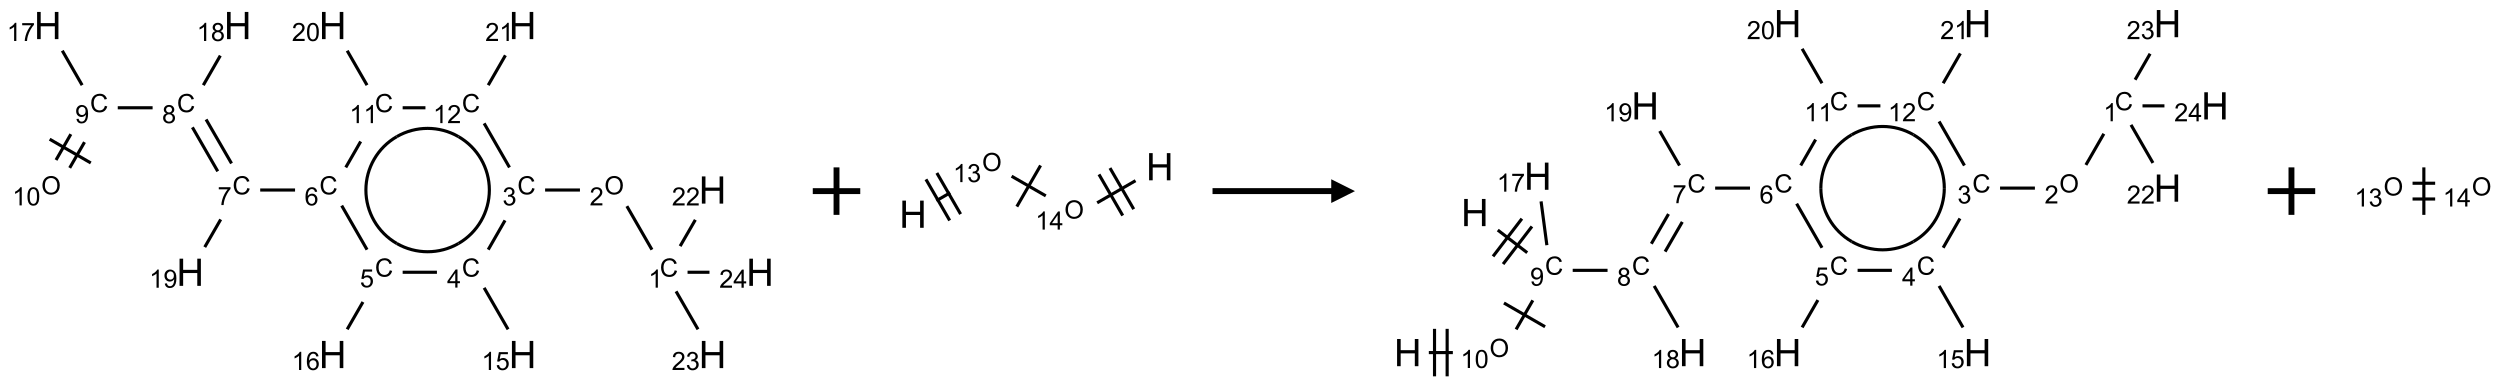 <?xml version="1.0" encoding="UTF-8"?>
<svg xmlns="http://www.w3.org/2000/svg" xmlns:xlink="http://www.w3.org/1999/xlink" width="1053" height="161" viewBox="0 0 1053 161">
<defs>
<g>
<g id="glyph-0-0">
<path d="M 1.332 0 L 1.332 -6.668 L 6.668 -6.668 L 6.668 0 Z M 1.5 -0.168 L 6.5 -0.168 L 6.5 -6.5 L 1.5 -6.5 Z M 1.5 -0.168 "/>
</g>
<g id="glyph-0-1">
<path d="M 6.27 -2.676 L 7.281 -2.422 C 7.07 -1.594 6.688 -0.961 6.137 -0.523 C 5.586 -0.086 4.914 0.129 4.121 0.129 C 3.297 0.129 2.629 -0.039 2.113 -0.371 C 1.598 -0.707 1.203 -1.191 0.934 -1.828 C 0.664 -2.465 0.531 -3.145 0.531 -3.875 C 0.531 -4.672 0.684 -5.363 0.988 -5.957 C 1.293 -6.547 1.723 -6.996 2.285 -7.305 C 2.844 -7.613 3.461 -7.766 4.137 -7.766 C 4.898 -7.766 5.543 -7.57 6.062 -7.184 C 6.582 -6.793 6.945 -6.246 7.152 -5.543 L 6.156 -5.309 C 5.98 -5.863 5.723 -6.266 5.387 -6.52 C 5.051 -6.773 4.625 -6.902 4.113 -6.902 C 3.527 -6.902 3.039 -6.762 2.645 -6.48 C 2.25 -6.199 1.973 -5.82 1.812 -5.348 C 1.652 -4.871 1.574 -4.383 1.574 -3.879 C 1.574 -3.23 1.668 -2.664 1.855 -2.18 C 2.047 -1.695 2.34 -1.332 2.738 -1.094 C 3.137 -0.855 3.57 -0.734 4.035 -0.734 C 4.602 -0.734 5.082 -0.898 5.473 -1.223 C 5.867 -1.551 6.133 -2.035 6.27 -2.676 Z M 6.27 -2.676 "/>
</g>
<g id="glyph-0-2">
<path d="M 3.973 0 L 3.035 0 L 3.035 -5.973 C 2.809 -5.758 2.516 -5.543 2.148 -5.328 C 1.781 -5.113 1.453 -4.953 1.16 -4.844 L 1.16 -5.75 C 1.684 -5.996 2.145 -6.297 2.535 -6.645 C 2.93 -6.996 3.207 -7.336 3.371 -7.668 L 3.973 -7.668 Z M 3.973 0 "/>
</g>
<g id="glyph-0-3">
<path d="M 0.516 -3.719 C 0.516 -4.984 0.855 -5.977 1.535 -6.695 C 2.215 -7.414 3.094 -7.77 4.172 -7.77 C 4.875 -7.77 5.512 -7.602 6.078 -7.266 C 6.645 -6.93 7.074 -6.461 7.371 -5.855 C 7.668 -5.254 7.816 -4.57 7.816 -3.809 C 7.816 -3.035 7.66 -2.34 7.348 -1.73 C 7.035 -1.117 6.594 -0.656 6.02 -0.34 C 5.449 -0.027 4.828 0.129 4.168 0.129 C 3.449 0.129 2.805 -0.043 2.238 -0.391 C 1.672 -0.738 1.246 -1.211 0.953 -1.812 C 0.66 -2.414 0.516 -3.047 0.516 -3.719 Z M 1.559 -3.703 C 1.559 -2.781 1.805 -2.059 2.301 -1.527 C 2.793 -1 3.414 -0.734 4.16 -0.734 C 4.922 -0.734 5.547 -1 6.039 -1.535 C 6.531 -2.07 6.777 -2.828 6.777 -3.812 C 6.777 -4.434 6.672 -4.977 6.461 -5.441 C 6.25 -5.902 5.945 -6.262 5.539 -6.52 C 5.133 -6.773 4.68 -6.902 4.176 -6.902 C 3.461 -6.902 2.848 -6.656 2.332 -6.164 C 1.816 -5.672 1.559 -4.852 1.559 -3.703 Z M 1.559 -3.703 "/>
</g>
<g id="glyph-0-4">
<path d="M 5.371 -0.902 L 5.371 0 L 0.324 0 C 0.316 -0.227 0.352 -0.441 0.434 -0.652 C 0.562 -0.996 0.766 -1.332 1.051 -1.668 C 1.332 -2 1.742 -2.387 2.277 -2.824 C 3.105 -3.504 3.668 -4.043 3.957 -4.441 C 4.25 -4.84 4.395 -5.215 4.395 -5.566 C 4.395 -5.938 4.262 -6.254 3.996 -6.508 C 3.73 -6.762 3.387 -6.891 2.957 -6.891 C 2.508 -6.891 2.145 -6.754 1.875 -6.484 C 1.605 -6.215 1.469 -5.84 1.465 -5.359 L 0.5 -5.457 C 0.566 -6.176 0.812 -6.727 1.246 -7.102 C 1.676 -7.477 2.254 -7.668 2.98 -7.668 C 3.711 -7.668 4.293 -7.465 4.719 -7.059 C 5.145 -6.652 5.359 -6.148 5.359 -5.547 C 5.359 -5.242 5.297 -4.941 5.172 -4.645 C 5.047 -4.352 4.84 -4.039 4.551 -3.715 C 4.262 -3.387 3.777 -2.938 3.105 -2.371 C 2.543 -1.898 2.18 -1.578 2.02 -1.41 C 1.859 -1.242 1.73 -1.07 1.625 -0.902 Z M 5.371 -0.902 "/>
</g>
<g id="glyph-0-5">
<path d="M 0.449 -2.016 L 1.387 -2.141 C 1.492 -1.609 1.676 -1.227 1.934 -0.992 C 2.191 -0.758 2.508 -0.641 2.879 -0.641 C 3.32 -0.641 3.695 -0.793 3.996 -1.098 C 4.301 -1.402 4.453 -1.781 4.453 -2.234 C 4.453 -2.664 4.312 -3.02 4.031 -3.301 C 3.75 -3.578 3.391 -3.719 2.957 -3.719 C 2.781 -3.719 2.562 -3.684 2.297 -3.613 L 2.402 -4.438 C 2.465 -4.43 2.516 -4.426 2.551 -4.426 C 2.949 -4.426 3.312 -4.531 3.629 -4.738 C 3.949 -4.949 4.109 -5.27 4.109 -5.703 C 4.109 -6.047 3.992 -6.332 3.762 -6.559 C 3.527 -6.785 3.227 -6.895 2.859 -6.895 C 2.496 -6.895 2.191 -6.781 1.949 -6.551 C 1.707 -6.324 1.547 -5.98 1.48 -5.52 L 0.543 -5.688 C 0.656 -6.316 0.918 -6.805 1.324 -7.148 C 1.73 -7.492 2.234 -7.668 2.84 -7.668 C 3.254 -7.668 3.641 -7.578 3.988 -7.398 C 4.34 -7.219 4.609 -6.977 4.793 -6.668 C 4.98 -6.359 5.074 -6.031 5.074 -5.684 C 5.074 -5.352 4.984 -5.051 4.809 -4.781 C 4.629 -4.512 4.367 -4.297 4.02 -4.137 C 4.473 -4.031 4.824 -3.816 5.074 -3.488 C 5.324 -3.16 5.449 -2.75 5.449 -2.254 C 5.449 -1.59 5.203 -1.023 4.719 -0.559 C 4.234 -0.098 3.617 0.137 2.875 0.137 C 2.203 0.137 1.648 -0.062 1.207 -0.465 C 0.762 -0.863 0.512 -1.379 0.449 -2.016 Z M 0.449 -2.016 "/>
</g>
<g id="glyph-0-6">
<path d="M 3.449 0 L 3.449 -1.828 L 0.137 -1.828 L 0.137 -2.688 L 3.621 -7.637 L 4.387 -7.637 L 4.387 -2.688 L 5.418 -2.688 L 5.418 -1.828 L 4.387 -1.828 L 4.387 0 Z M 3.449 -2.688 L 3.449 -6.129 L 1.059 -2.688 Z M 3.449 -2.688 "/>
</g>
<g id="glyph-0-7">
<path d="M 0.441 -2 L 1.426 -2.082 C 1.5 -1.605 1.668 -1.242 1.934 -1.004 C 2.199 -0.762 2.52 -0.641 2.895 -0.641 C 3.348 -0.641 3.73 -0.812 4.043 -1.152 C 4.355 -1.492 4.512 -1.941 4.512 -2.504 C 4.512 -3.039 4.359 -3.461 4.059 -3.77 C 3.758 -4.078 3.367 -4.234 2.879 -4.234 C 2.578 -4.234 2.305 -4.164 2.062 -4.027 C 1.82 -3.891 1.629 -3.715 1.488 -3.496 L 0.609 -3.609 L 1.348 -7.531 L 5.145 -7.531 L 5.145 -6.637 L 2.098 -6.637 L 1.688 -4.582 C 2.145 -4.902 2.625 -5.062 3.129 -5.062 C 3.797 -5.062 4.359 -4.832 4.816 -4.371 C 5.277 -3.91 5.504 -3.312 5.504 -2.59 C 5.504 -1.898 5.305 -1.301 4.902 -0.797 C 4.41 -0.18 3.742 0.129 2.895 0.129 C 2.199 0.129 1.633 -0.062 1.195 -0.453 C 0.758 -0.844 0.504 -1.359 0.441 -2 Z M 0.441 -2 "/>
</g>
<g id="glyph-0-8">
<path d="M 5.309 -5.766 L 4.375 -5.691 C 4.293 -6.059 4.172 -6.328 4.02 -6.496 C 3.766 -6.762 3.453 -6.895 3.082 -6.895 C 2.785 -6.895 2.523 -6.812 2.297 -6.645 C 2 -6.43 1.77 -6.117 1.598 -5.703 C 1.43 -5.289 1.34 -4.703 1.332 -3.938 C 1.559 -4.281 1.836 -4.535 2.16 -4.703 C 2.488 -4.871 2.828 -4.953 3.188 -4.953 C 3.812 -4.953 4.344 -4.723 4.785 -4.262 C 5.223 -3.801 5.441 -3.207 5.441 -2.48 C 5.441 -2 5.34 -1.555 5.133 -1.145 C 4.926 -0.73 4.641 -0.418 4.281 -0.199 C 3.922 0.02 3.512 0.129 3.051 0.129 C 2.27 0.129 1.633 -0.156 1.141 -0.73 C 0.648 -1.305 0.402 -2.254 0.402 -3.574 C 0.402 -5.051 0.672 -6.121 1.219 -6.793 C 1.695 -7.375 2.336 -7.668 3.141 -7.668 C 3.742 -7.668 4.234 -7.5 4.617 -7.16 C 5 -6.824 5.23 -6.359 5.309 -5.766 Z M 1.48 -2.473 C 1.48 -2.152 1.547 -1.844 1.684 -1.547 C 1.82 -1.25 2.016 -1.027 2.262 -0.871 C 2.508 -0.719 2.766 -0.641 3.035 -0.641 C 3.434 -0.641 3.773 -0.801 4.059 -1.121 C 4.344 -1.441 4.484 -1.875 4.484 -2.422 C 4.484 -2.949 4.344 -3.367 4.062 -3.668 C 3.781 -3.973 3.426 -4.125 3 -4.125 C 2.578 -4.125 2.219 -3.973 1.922 -3.668 C 1.625 -3.363 1.48 -2.969 1.48 -2.473 Z M 1.48 -2.473 "/>
</g>
<g id="glyph-0-9">
<path d="M 0.504 -6.637 L 0.504 -7.535 L 5.449 -7.535 L 5.449 -6.809 C 4.961 -6.289 4.48 -5.602 4.004 -4.746 C 3.527 -3.887 3.156 -3.004 2.895 -2.098 C 2.707 -1.461 2.59 -0.762 2.535 0 L 1.574 0 C 1.582 -0.602 1.703 -1.328 1.926 -2.176 C 2.152 -3.027 2.477 -3.848 2.898 -4.637 C 3.32 -5.426 3.77 -6.094 4.246 -6.637 Z M 0.504 -6.637 "/>
</g>
<g id="glyph-0-10">
<path d="M 1.887 -4.141 C 1.496 -4.281 1.207 -4.484 1.02 -4.75 C 0.832 -5.016 0.738 -5.328 0.738 -5.699 C 0.738 -6.254 0.938 -6.719 1.34 -7.098 C 1.738 -7.477 2.27 -7.668 2.934 -7.668 C 3.598 -7.668 4.137 -7.473 4.543 -7.086 C 4.949 -6.699 5.152 -6.227 5.152 -5.672 C 5.152 -5.316 5.059 -5.008 4.871 -4.746 C 4.688 -4.484 4.406 -4.281 4.027 -4.141 C 4.496 -3.988 4.852 -3.742 5.098 -3.402 C 5.34 -3.062 5.465 -2.656 5.465 -2.184 C 5.465 -1.531 5.234 -0.98 4.77 -0.535 C 4.309 -0.09 3.703 0.129 2.949 0.129 C 2.195 0.129 1.586 -0.094 1.125 -0.539 C 0.664 -0.984 0.434 -1.543 0.434 -2.207 C 0.434 -2.703 0.559 -3.121 0.809 -3.457 C 1.062 -3.793 1.422 -4.02 1.887 -4.141 Z M 1.699 -5.73 C 1.699 -5.367 1.812 -5.074 2.047 -4.844 C 2.281 -4.613 2.582 -4.5 2.953 -4.5 C 3.312 -4.5 3.609 -4.613 3.84 -4.84 C 4.07 -5.066 4.188 -5.348 4.188 -5.676 C 4.188 -6.02 4.07 -6.309 3.832 -6.543 C 3.594 -6.777 3.297 -6.895 2.941 -6.895 C 2.586 -6.895 2.289 -6.781 2.051 -6.551 C 1.816 -6.324 1.699 -6.047 1.699 -5.73 Z M 1.395 -2.203 C 1.395 -1.938 1.461 -1.676 1.586 -1.426 C 1.711 -1.176 1.902 -0.984 2.152 -0.848 C 2.402 -0.711 2.672 -0.641 2.957 -0.641 C 3.406 -0.641 3.777 -0.785 4.066 -1.074 C 4.359 -1.363 4.504 -1.727 4.504 -2.172 C 4.504 -2.625 4.355 -2.996 4.055 -3.293 C 3.754 -3.586 3.379 -3.734 2.926 -3.734 C 2.484 -3.734 2.121 -3.59 1.832 -3.297 C 1.543 -3.004 1.395 -2.641 1.395 -2.203 Z M 1.395 -2.203 "/>
</g>
<g id="glyph-0-11">
<path d="M 0.582 -1.766 L 1.484 -1.848 C 1.562 -1.426 1.707 -1.117 1.922 -0.926 C 2.137 -0.734 2.414 -0.641 2.75 -0.641 C 3.039 -0.641 3.289 -0.707 3.508 -0.84 C 3.727 -0.973 3.902 -1.148 4.043 -1.367 C 4.18 -1.586 4.297 -1.887 4.391 -2.262 C 4.484 -2.637 4.531 -3.016 4.531 -3.406 C 4.531 -3.449 4.531 -3.512 4.527 -3.594 C 4.34 -3.297 4.082 -3.055 3.758 -2.867 C 3.434 -2.68 3.082 -2.59 2.703 -2.59 C 2.07 -2.59 1.535 -2.816 1.098 -3.277 C 0.66 -3.734 0.441 -4.34 0.441 -5.09 C 0.441 -5.863 0.672 -6.484 1.129 -6.957 C 1.586 -7.43 2.156 -7.668 2.844 -7.668 C 3.34 -7.668 3.793 -7.531 4.207 -7.266 C 4.617 -7 4.93 -6.617 5.145 -6.121 C 5.355 -5.629 5.465 -4.91 5.465 -3.973 C 5.465 -2.996 5.359 -2.223 5.145 -1.645 C 4.934 -1.066 4.617 -0.625 4.199 -0.324 C 3.781 -0.02 3.293 0.129 2.73 0.129 C 2.133 0.129 1.645 -0.035 1.266 -0.367 C 0.887 -0.699 0.66 -1.164 0.582 -1.766 Z M 4.422 -5.137 C 4.422 -5.676 4.277 -6.102 3.992 -6.418 C 3.707 -6.734 3.359 -6.891 2.957 -6.891 C 2.543 -6.891 2.18 -6.719 1.871 -6.379 C 1.562 -6.039 1.406 -5.598 1.406 -5.059 C 1.406 -4.57 1.555 -4.176 1.848 -3.871 C 2.141 -3.566 2.5 -3.418 2.934 -3.418 C 3.367 -3.418 3.723 -3.57 4.004 -3.871 C 4.281 -4.176 4.422 -4.598 4.422 -5.137 Z M 4.422 -5.137 "/>
</g>
<g id="glyph-0-12">
<path d="M 0.441 -3.766 C 0.441 -4.668 0.535 -5.395 0.723 -5.945 C 0.906 -6.496 1.184 -6.922 1.551 -7.219 C 1.918 -7.516 2.375 -7.668 2.934 -7.668 C 3.344 -7.668 3.703 -7.586 4.012 -7.418 C 4.32 -7.254 4.574 -7.016 4.777 -6.707 C 4.977 -6.395 5.137 -6.016 5.25 -5.57 C 5.363 -5.125 5.422 -4.523 5.422 -3.766 C 5.422 -2.871 5.328 -2.148 5.145 -1.598 C 4.961 -1.047 4.688 -0.621 4.32 -0.32 C 3.953 -0.02 3.492 0.129 2.934 0.129 C 2.195 0.129 1.617 -0.133 1.199 -0.66 C 0.695 -1.297 0.441 -2.332 0.441 -3.766 Z M 1.406 -3.766 C 1.406 -2.512 1.555 -1.68 1.848 -1.262 C 2.141 -0.848 2.5 -0.641 2.934 -0.641 C 3.363 -0.641 3.727 -0.848 4.02 -1.266 C 4.312 -1.684 4.457 -2.516 4.457 -3.766 C 4.457 -5.023 4.312 -5.859 4.02 -6.27 C 3.727 -6.684 3.359 -6.891 2.922 -6.891 C 2.492 -6.891 2.148 -6.707 1.891 -6.344 C 1.566 -5.879 1.406 -5.02 1.406 -3.766 Z M 1.406 -3.766 "/>
</g>
<g id="glyph-1-0">
<path d="M 2 0 L 2 -10 L 10 -10 L 10 0 Z M 2.25 -0.25 L 9.75 -0.25 L 9.75 -9.75 L 2.25 -9.75 Z M 2.25 -0.25 "/>
</g>
<g id="glyph-1-1">
<path d="M 1.281 0 L 1.281 -11.453 L 2.797 -11.453 L 2.797 -6.75 L 8.75 -6.75 L 8.75 -11.453 L 10.266 -11.453 L 10.266 0 L 8.75 0 L 8.75 -5.398 L 2.797 -5.398 L 2.797 0 Z M 1.281 0 "/>
</g>
</g>
</defs>
<path fill="none" stroke-width="0.033" stroke-linecap="butt" stroke-linejoin="miter" stroke="rgb(0%, 0%, 0%)" stroke-opacity="1" stroke-miterlimit="10" d="M 6.362 2.36 L 6.098 1.902 " transform="matrix(40, 0, 0, 40, 20.117, 10.754)"/>
<path fill="none" stroke-width="0.033" stroke-linecap="butt" stroke-linejoin="miter" stroke="rgb(0%, 0%, 0%)" stroke-opacity="1" stroke-miterlimit="10" d="M 5.604 1.732 L 5.237 1.732 " transform="matrix(40, 0, 0, 40, 20.117, 10.754)"/>
<path fill="none" stroke-width="0.033" stroke-linecap="butt" stroke-linejoin="miter" stroke="rgb(0%, 0%, 0%)" stroke-opacity="1" stroke-miterlimit="10" d="M 4.815 2.052 L 4.638 2.36 " transform="matrix(40, 0, 0, 40, 20.117, 10.754)"/>
<path fill="none" stroke-width="0.033" stroke-linecap="butt" stroke-linejoin="miter" stroke="rgb(0%, 0%, 0%)" stroke-opacity="1" stroke-miterlimit="10" d="M 4.595 2.762 L 4.847 3.199 " transform="matrix(40, 0, 0, 40, 20.117, 10.754)"/>
<path fill="none" stroke-width="0.033" stroke-linecap="butt" stroke-linejoin="miter" stroke="rgb(0%, 0%, 0%)" stroke-opacity="1" stroke-miterlimit="10" d="M 4.098 2.598 L 3.737 2.598 " transform="matrix(40, 0, 0, 40, 20.117, 10.754)"/>
<path fill="none" stroke-width="0.033" stroke-linecap="butt" stroke-linejoin="miter" stroke="rgb(0%, 0%, 0%)" stroke-opacity="1" stroke-miterlimit="10" d="M 3.319 2.911 L 3.153 3.199 " transform="matrix(40, 0, 0, 40, 20.117, 10.754)"/>
<path fill="none" stroke-width="0.033" stroke-linecap="butt" stroke-linejoin="miter" stroke="rgb(0%, 0%, 0%)" stroke-opacity="1" stroke-miterlimit="10" d="M 3.362 2.36 L 3.095 1.896 " transform="matrix(40, 0, 0, 40, 20.117, 10.754)"/>
<path fill="none" stroke-width="0.033" stroke-linecap="butt" stroke-linejoin="miter" stroke="rgb(0%, 0%, 0%)" stroke-opacity="1" stroke-miterlimit="10" d="M 2.604 1.732 L 2.237 1.732 " transform="matrix(40, 0, 0, 40, 20.117, 10.754)"/>
<path fill="none" stroke-width="0.033" stroke-linecap="butt" stroke-linejoin="miter" stroke="rgb(0%, 0%, 0%)" stroke-opacity="1" stroke-miterlimit="10" d="M 1.935 1.452 L 1.667 0.989 " transform="matrix(40, 0, 0, 40, 20.117, 10.754)"/>
<path fill="none" stroke-width="0.033" stroke-linecap="butt" stroke-linejoin="miter" stroke="rgb(0%, 0%, 0%)" stroke-opacity="1" stroke-miterlimit="10" d="M 1.79 1.535 L 1.523 1.072 " transform="matrix(40, 0, 0, 40, 20.117, 10.754)"/>
<path fill="none" stroke-width="0.033" stroke-linecap="butt" stroke-linejoin="miter" stroke="rgb(0%, 0%, 0%)" stroke-opacity="1" stroke-miterlimit="10" d="M 1.104 0.866 L 0.737 0.866 " transform="matrix(40, 0, 0, 40, 20.117, 10.754)"/>
<path fill="none" stroke-width="0.033" stroke-linecap="butt" stroke-linejoin="miter" stroke="rgb(0%, 0%, 0%)" stroke-opacity="1" stroke-miterlimit="10" d="M 0.243 1.144 L 0.087 1.416 " transform="matrix(40, 0, 0, 40, 20.117, 10.754)"/>
<path fill="none" stroke-width="0.033" stroke-linecap="butt" stroke-linejoin="miter" stroke="rgb(0%, 0%, 0%)" stroke-opacity="1" stroke-miterlimit="10" d="M 0.387 1.228 L 0.231 1.499 " transform="matrix(40, 0, 0, 40, 20.117, 10.754)"/>
<path fill="none" stroke-width="0.033" stroke-linecap="butt" stroke-linejoin="miter" stroke="rgb(0%, 0%, 0%)" stroke-opacity="1" stroke-miterlimit="10" d="M 0.02 1.197 L 0.453 1.447 " transform="matrix(40, 0, 0, 40, 20.117, 10.754)"/>
<path fill="none" stroke-width="0.033" stroke-linecap="butt" stroke-linejoin="miter" stroke="rgb(0%, 0%, 0%)" stroke-opacity="1" stroke-miterlimit="10" d="M 0.362 0.628 L 0.153 0.265 " transform="matrix(40, 0, 0, 40, 20.117, 10.754)"/>
<path fill="none" stroke-width="0.033" stroke-linecap="butt" stroke-linejoin="miter" stroke="rgb(0%, 0%, 0%)" stroke-opacity="1" stroke-miterlimit="10" d="M 1.638 0.628 L 1.817 0.317 " transform="matrix(40, 0, 0, 40, 20.117, 10.754)"/>
<path fill="none" stroke-width="0.033" stroke-linecap="butt" stroke-linejoin="miter" stroke="rgb(0%, 0%, 0%)" stroke-opacity="1" stroke-miterlimit="10" d="M 1.821 2.042 L 1.653 2.333 " transform="matrix(40, 0, 0, 40, 20.117, 10.754)"/>
<path fill="none" stroke-width="0.033" stroke-linecap="butt" stroke-linejoin="miter" stroke="rgb(0%, 0%, 0%)" stroke-opacity="1" stroke-miterlimit="10" d="M 3.138 1.494 L 3.295 1.221 " transform="matrix(40, 0, 0, 40, 20.117, 10.754)"/>
<path fill="none" stroke-width="0.033" stroke-linecap="butt" stroke-linejoin="miter" stroke="rgb(0%, 0%, 0%)" stroke-opacity="1" stroke-miterlimit="10" d="M 3.362 0.628 L 3.153 0.265 " transform="matrix(40, 0, 0, 40, 20.117, 10.754)"/>
<path fill="none" stroke-width="0.033" stroke-linecap="butt" stroke-linejoin="miter" stroke="rgb(0%, 0%, 0%)" stroke-opacity="1" stroke-miterlimit="10" d="M 3.737 0.866 L 3.977 0.866 " transform="matrix(40, 0, 0, 40, 20.117, 10.754)"/>
<path fill="none" stroke-width="0.033" stroke-linecap="butt" stroke-linejoin="miter" stroke="rgb(0%, 0%, 0%)" stroke-opacity="1" stroke-miterlimit="10" d="M 4.595 1.03 L 4.862 1.494 " transform="matrix(40, 0, 0, 40, 20.117, 10.754)"/>
<path fill="none" stroke-width="0.033" stroke-linecap="butt" stroke-linejoin="miter" stroke="rgb(0%, 0%, 0%)" stroke-opacity="1" stroke-miterlimit="10" d="M 4.638 0.628 L 4.819 0.314 " transform="matrix(40, 0, 0, 40, 20.117, 10.754)"/>
<path fill="none" stroke-width="0.033" stroke-linecap="butt" stroke-linejoin="miter" stroke="rgb(0%, 0%, 0%)" stroke-opacity="1" stroke-miterlimit="10" d="M 6.659 2.323 L 6.819 2.046 " transform="matrix(40, 0, 0, 40, 20.117, 10.754)"/>
<path fill="none" stroke-width="0.033" stroke-linecap="butt" stroke-linejoin="miter" stroke="rgb(0%, 0%, 0%)" stroke-opacity="1" stroke-miterlimit="10" d="M 6.616 2.799 L 6.847 3.199 " transform="matrix(40, 0, 0, 40, 20.117, 10.754)"/>
<path fill="none" stroke-width="0.033" stroke-linecap="butt" stroke-linejoin="miter" stroke="rgb(0%, 0%, 0%)" stroke-opacity="1" stroke-miterlimit="10" d="M 6.737 2.598 L 6.968 2.598 " transform="matrix(40, 0, 0, 40, 20.117, 10.754)"/>
<path fill="none" stroke-width="0.033" stroke-linecap="butt" stroke-linejoin="miter" stroke="rgb(0%, 0%, 0%)" stroke-opacity="1" stroke-miterlimit="10" d="M 4.65 1.732 C 4.65 1.964 4.526 2.179 4.325 2.295 " transform="matrix(40, 0, 0, 40, 20.117, 10.754)"/>
<path fill="none" stroke-width="0.033" stroke-linecap="butt" stroke-linejoin="miter" stroke="rgb(0%, 0%, 0%)" stroke-opacity="1" stroke-miterlimit="10" d="M 4.325 1.17 C 4.526 1.286 4.65 1.5 4.65 1.732 " transform="matrix(40, 0, 0, 40, 20.117, 10.754)"/>
<path fill="none" stroke-width="0.033" stroke-linecap="butt" stroke-linejoin="miter" stroke="rgb(0%, 0%, 0%)" stroke-opacity="1" stroke-miterlimit="10" d="M 3.675 1.17 C 3.876 1.054 4.124 1.054 4.325 1.17 " transform="matrix(40, 0, 0, 40, 20.117, 10.754)"/>
<path fill="none" stroke-width="0.033" stroke-linecap="butt" stroke-linejoin="miter" stroke="rgb(0%, 0%, 0%)" stroke-opacity="1" stroke-miterlimit="10" d="M 3.35 1.732 C 3.35 1.5 3.474 1.286 3.675 1.17 " transform="matrix(40, 0, 0, 40, 20.117, 10.754)"/>
<path fill="none" stroke-width="0.033" stroke-linecap="butt" stroke-linejoin="miter" stroke="rgb(0%, 0%, 0%)" stroke-opacity="1" stroke-miterlimit="10" d="M 3.675 2.295 C 3.474 2.179 3.35 1.964 3.35 1.732 " transform="matrix(40, 0, 0, 40, 20.117, 10.754)"/>
<path fill="none" stroke-width="0.033" stroke-linecap="butt" stroke-linejoin="miter" stroke="rgb(0%, 0%, 0%)" stroke-opacity="1" stroke-miterlimit="10" d="M 4.325 2.295 C 4.124 2.411 3.876 2.411 3.675 2.295 " transform="matrix(40, 0, 0, 40, 20.117, 10.754)"/>
<g fill="rgb(0%, 0%, 0%)" fill-opacity="1">
<use xlink:href="#glyph-0-1" x="277.898" y="116.523"/>
</g>
<g fill="rgb(0%, 0%, 0%)" fill-opacity="1">
<use xlink:href="#glyph-0-2" x="273.121" y="121.156"/>
</g>
<g fill="rgb(0%, 0%, 0%)" fill-opacity="1">
<use xlink:href="#glyph-0-3" x="254.539" y="81.883"/>
</g>
<g fill="rgb(0%, 0%, 0%)" fill-opacity="1">
<use xlink:href="#glyph-0-4" x="248.352" y="86.516"/>
</g>
<g fill="rgb(0%, 0%, 0%)" fill-opacity="1">
<use xlink:href="#glyph-0-1" x="217.898" y="81.879"/>
</g>
<g fill="rgb(0%, 0%, 0%)" fill-opacity="1">
<use xlink:href="#glyph-0-5" x="211.648" y="86.516"/>
</g>
<g fill="rgb(0%, 0%, 0%)" fill-opacity="1">
<use xlink:href="#glyph-0-1" x="194.523" y="116.523"/>
</g>
<g fill="rgb(0%, 0%, 0%)" fill-opacity="1">
<use xlink:href="#glyph-0-6" x="188.305" y="121.125"/>
</g>
<g fill="rgb(0%, 0%, 0%)" fill-opacity="1">
<use xlink:href="#glyph-1-1" x="214.344" y="155.047"/>
</g>
<g fill="rgb(0%, 0%, 0%)" fill-opacity="1">
<use xlink:href="#glyph-0-2" x="202.852" y="155.836"/>
<use xlink:href="#glyph-0-7" x="208.784" y="155.836"/>
</g>
<g fill="rgb(0%, 0%, 0%)" fill-opacity="1">
<use xlink:href="#glyph-0-1" x="157.898" y="116.523"/>
</g>
<g fill="rgb(0%, 0%, 0%)" fill-opacity="1">
<use xlink:href="#glyph-0-7" x="151.59" y="121.023"/>
</g>
<g fill="rgb(0%, 0%, 0%)" fill-opacity="1">
<use xlink:href="#glyph-1-1" x="134.344" y="155.047"/>
</g>
<g fill="rgb(0%, 0%, 0%)" fill-opacity="1">
<use xlink:href="#glyph-0-2" x="122.914" y="155.836"/>
<use xlink:href="#glyph-0-8" x="128.846" y="155.836"/>
</g>
<g fill="rgb(0%, 0%, 0%)" fill-opacity="1">
<use xlink:href="#glyph-0-1" x="134.523" y="81.879"/>
</g>
<g fill="rgb(0%, 0%, 0%)" fill-opacity="1">
<use xlink:href="#glyph-0-8" x="128.277" y="86.516"/>
</g>
<g fill="rgb(0%, 0%, 0%)" fill-opacity="1">
<use xlink:href="#glyph-0-1" x="97.898" y="81.879"/>
</g>
<g fill="rgb(0%, 0%, 0%)" fill-opacity="1">
<use xlink:href="#glyph-0-9" x="91.648" y="86.387"/>
</g>
<g fill="rgb(0%, 0%, 0%)" fill-opacity="1">
<use xlink:href="#glyph-0-1" x="74.523" y="47.238"/>
</g>
<g fill="rgb(0%, 0%, 0%)" fill-opacity="1">
<use xlink:href="#glyph-0-10" x="68.258" y="51.875"/>
</g>
<g fill="rgb(0%, 0%, 0%)" fill-opacity="1">
<use xlink:href="#glyph-0-1" x="37.898" y="47.238"/>
</g>
<g fill="rgb(0%, 0%, 0%)" fill-opacity="1">
<use xlink:href="#glyph-0-11" x="31.633" y="51.875"/>
</g>
<g fill="rgb(0%, 0%, 0%)" fill-opacity="1">
<use xlink:href="#glyph-0-3" x="17.363" y="81.883"/>
</g>
<g fill="rgb(0%, 0%, 0%)" fill-opacity="1">
<use xlink:href="#glyph-0-2" x="5.188" y="86.516"/>
<use xlink:href="#glyph-0-12" x="11.12" y="86.516"/>
</g>
<g fill="rgb(0%, 0%, 0%)" fill-opacity="1">
<use xlink:href="#glyph-1-1" x="14.344" y="16.48"/>
</g>
<g fill="rgb(0%, 0%, 0%)" fill-opacity="1">
<use xlink:href="#glyph-0-2" x="2.91" y="17.273"/>
<use xlink:href="#glyph-0-9" x="8.842" y="17.273"/>
</g>
<g fill="rgb(0%, 0%, 0%)" fill-opacity="1">
<use xlink:href="#glyph-1-1" x="94.344" y="16.48"/>
</g>
<g fill="rgb(0%, 0%, 0%)" fill-opacity="1">
<use xlink:href="#glyph-0-2" x="82.895" y="17.273"/>
<use xlink:href="#glyph-0-10" x="88.827" y="17.273"/>
</g>
<g fill="rgb(0%, 0%, 0%)" fill-opacity="1">
<use xlink:href="#glyph-1-1" x="74.344" y="120.406"/>
</g>
<g fill="rgb(0%, 0%, 0%)" fill-opacity="1">
<use xlink:href="#glyph-0-2" x="62.895" y="121.195"/>
<use xlink:href="#glyph-0-11" x="68.827" y="121.195"/>
</g>
<g fill="rgb(0%, 0%, 0%)" fill-opacity="1">
<use xlink:href="#glyph-0-1" x="157.898" y="47.238"/>
</g>
<g fill="rgb(0%, 0%, 0%)" fill-opacity="1">
<use xlink:href="#glyph-0-2" x="147.188" y="51.875"/>
<use xlink:href="#glyph-0-2" x="153.12" y="51.875"/>
</g>
<g fill="rgb(0%, 0%, 0%)" fill-opacity="1">
<use xlink:href="#glyph-1-1" x="134.344" y="16.48"/>
</g>
<g fill="rgb(0%, 0%, 0%)" fill-opacity="1">
<use xlink:href="#glyph-0-4" x="122.938" y="17.273"/>
<use xlink:href="#glyph-0-12" x="128.87" y="17.273"/>
</g>
<g fill="rgb(0%, 0%, 0%)" fill-opacity="1">
<use xlink:href="#glyph-0-1" x="194.523" y="47.238"/>
</g>
<g fill="rgb(0%, 0%, 0%)" fill-opacity="1">
<use xlink:href="#glyph-0-2" x="182.418" y="51.875"/>
<use xlink:href="#glyph-0-4" x="188.35" y="51.875"/>
</g>
<g fill="rgb(0%, 0%, 0%)" fill-opacity="1">
<use xlink:href="#glyph-1-1" x="214.344" y="16.48"/>
</g>
<g fill="rgb(0%, 0%, 0%)" fill-opacity="1">
<use xlink:href="#glyph-0-4" x="204.387" y="17.273"/>
<use xlink:href="#glyph-0-2" x="210.319" y="17.273"/>
</g>
<g fill="rgb(0%, 0%, 0%)" fill-opacity="1">
<use xlink:href="#glyph-1-1" x="294.344" y="85.762"/>
</g>
<g fill="rgb(0%, 0%, 0%)" fill-opacity="1">
<use xlink:href="#glyph-0-4" x="282.992" y="86.555"/>
<use xlink:href="#glyph-0-4" x="288.924" y="86.555"/>
</g>
<g fill="rgb(0%, 0%, 0%)" fill-opacity="1">
<use xlink:href="#glyph-1-1" x="294.344" y="155.047"/>
</g>
<g fill="rgb(0%, 0%, 0%)" fill-opacity="1">
<use xlink:href="#glyph-0-4" x="282.914" y="155.836"/>
<use xlink:href="#glyph-0-5" x="288.846" y="155.836"/>
</g>
<g fill="rgb(0%, 0%, 0%)" fill-opacity="1">
<use xlink:href="#glyph-1-1" x="314.344" y="120.406"/>
</g>
<g fill="rgb(0%, 0%, 0%)" fill-opacity="1">
<use xlink:href="#glyph-0-4" x="302.945" y="121.195"/>
<use xlink:href="#glyph-0-6" x="308.878" y="121.195"/>
</g>
<path fill="none" stroke-width="0.062" stroke-linecap="butt" stroke-linejoin="miter" stroke="rgb(0%, 0%, 0%)" stroke-opacity="1" stroke-miterlimit="10" d="M 0 0 L 0.5 0 M 0.25 -0.25 L 0.25 0.25 " transform="matrix(40, 0, 0, 40, 342.34, 80.5)"/>
<path fill="none" stroke-width="0.033" stroke-linecap="butt" stroke-linejoin="miter" stroke="rgb(0%, 0%, 0%)" stroke-opacity="1" stroke-miterlimit="10" d="M 0.246 0.358 L 0.391 0.274 " transform="matrix(40, 0, 0, 40, 384.566, 70.221)"/>
<path fill="none" stroke-width="0.033" stroke-linecap="butt" stroke-linejoin="miter" stroke="rgb(0%, 0%, 0%)" stroke-opacity="1" stroke-miterlimit="10" d="M 0.501 0.499 L 0.251 0.066 " transform="matrix(40, 0, 0, 40, 384.566, 70.221)"/>
<path fill="none" stroke-width="0.033" stroke-linecap="butt" stroke-linejoin="miter" stroke="rgb(0%, 0%, 0%)" stroke-opacity="1" stroke-miterlimit="10" d="M 0.386 0.566 L 0.136 0.133 " transform="matrix(40, 0, 0, 40, 384.566, 70.221)"/>
<path fill="none" stroke-width="0.033" stroke-linecap="butt" stroke-linejoin="miter" stroke="rgb(0%, 0%, 0%)" stroke-opacity="1" stroke-miterlimit="10" d="M 1.038 0.1 L 1.398 0.307 " transform="matrix(40, 0, 0, 40, 384.566, 70.221)"/>
<path fill="none" stroke-width="0.033" stroke-linecap="butt" stroke-linejoin="miter" stroke="rgb(0%, 0%, 0%)" stroke-opacity="1" stroke-miterlimit="10" d="M 1.093 0.42 L 1.343 -0.013 " transform="matrix(40, 0, 0, 40, 384.566, 70.221)"/>
<path fill="none" stroke-width="0.033" stroke-linecap="butt" stroke-linejoin="miter" stroke="rgb(0%, 0%, 0%)" stroke-opacity="1" stroke-miterlimit="10" d="M 1.939 0.38 L 2.343 0.147 " transform="matrix(40, 0, 0, 40, 384.566, 70.221)"/>
<path fill="none" stroke-width="0.033" stroke-linecap="butt" stroke-linejoin="miter" stroke="rgb(0%, 0%, 0%)" stroke-opacity="1" stroke-miterlimit="10" d="M 2.324 0.447 L 2.074 0.014 " transform="matrix(40, 0, 0, 40, 384.566, 70.221)"/>
<path fill="none" stroke-width="0.033" stroke-linecap="butt" stroke-linejoin="miter" stroke="rgb(0%, 0%, 0%)" stroke-opacity="1" stroke-miterlimit="10" d="M 2.208 0.514 L 1.958 0.081 " transform="matrix(40, 0, 0, 40, 384.566, 70.221)"/>
<g fill="rgb(0%, 0%, 0%)" fill-opacity="1">
<use xlink:href="#glyph-1-1" x="378.793" y="95.949"/>
</g>
<g fill="rgb(0%, 0%, 0%)" fill-opacity="1">
<use xlink:href="#glyph-0-3" x="413.629" y="72.07"/>
</g>
<g fill="rgb(0%, 0%, 0%)" fill-opacity="1">
<use xlink:href="#glyph-0-2" x="401.43" y="76.703"/>
<use xlink:href="#glyph-0-5" x="407.362" y="76.703"/>
</g>
<g fill="rgb(0%, 0%, 0%)" fill-opacity="1">
<use xlink:href="#glyph-0-3" x="448.27" y="92.07"/>
</g>
<g fill="rgb(0%, 0%, 0%)" fill-opacity="1">
<use xlink:href="#glyph-0-2" x="436.102" y="96.703"/>
<use xlink:href="#glyph-0-6" x="442.034" y="96.703"/>
</g>
<g fill="rgb(0%, 0%, 0%)" fill-opacity="1">
<use xlink:href="#glyph-1-1" x="482.719" y="75.949"/>
</g>
<path fill-rule="nonzero" fill="rgb(0%, 0%, 0%)" fill-opacity="1" d="M 510.715 81.75 L 560.715 81.75 L 560.715 85.5 L 570.715 80.5 L 560.715 75.5 L 560.715 79.25 L 510.715 79.25 "/>
<path fill="none" stroke-width="0.033" stroke-linecap="butt" stroke-linejoin="miter" stroke="rgb(0%, 0%, 0%)" stroke-opacity="1" stroke-miterlimit="10" d="M 0.948 2.174 L 1.258 2.412 " transform="matrix(40, 0, 0, 40, 592.941, 9.949)"/>
<path fill="none" stroke-width="0.033" stroke-linecap="butt" stroke-linejoin="miter" stroke="rgb(0%, 0%, 0%)" stroke-opacity="1" stroke-miterlimit="10" d="M 1.004 2.532 L 1.308 2.136 " transform="matrix(40, 0, 0, 40, 592.941, 9.949)"/>
<path fill="none" stroke-width="0.033" stroke-linecap="butt" stroke-linejoin="miter" stroke="rgb(0%, 0%, 0%)" stroke-opacity="1" stroke-miterlimit="10" d="M 0.898 2.451 L 1.202 2.054 " transform="matrix(40, 0, 0, 40, 592.941, 9.949)"/>
<path fill="none" stroke-width="0.033" stroke-linecap="butt" stroke-linejoin="miter" stroke="rgb(0%, 0%, 0%)" stroke-opacity="1" stroke-miterlimit="10" d="M 1.737 2.598 L 2.104 2.598 " transform="matrix(40, 0, 0, 40, 592.941, 9.949)"/>
<path fill="none" stroke-width="0.033" stroke-linecap="butt" stroke-linejoin="miter" stroke="rgb(0%, 0%, 0%)" stroke-opacity="1" stroke-miterlimit="10" d="M 2.71 2.401 L 2.891 2.088 " transform="matrix(40, 0, 0, 40, 592.941, 9.949)"/>
<path fill="none" stroke-width="0.033" stroke-linecap="butt" stroke-linejoin="miter" stroke="rgb(0%, 0%, 0%)" stroke-opacity="1" stroke-miterlimit="10" d="M 2.565 2.318 L 2.746 2.005 " transform="matrix(40, 0, 0, 40, 592.941, 9.949)"/>
<path fill="none" stroke-width="0.033" stroke-linecap="butt" stroke-linejoin="miter" stroke="rgb(0%, 0%, 0%)" stroke-opacity="1" stroke-miterlimit="10" d="M 3.237 1.732 L 3.604 1.732 " transform="matrix(40, 0, 0, 40, 592.941, 9.949)"/>
<path fill="none" stroke-width="0.033" stroke-linecap="butt" stroke-linejoin="miter" stroke="rgb(0%, 0%, 0%)" stroke-opacity="1" stroke-miterlimit="10" d="M 4.095 1.896 L 4.362 2.36 " transform="matrix(40, 0, 0, 40, 592.941, 9.949)"/>
<path fill="none" stroke-width="0.033" stroke-linecap="butt" stroke-linejoin="miter" stroke="rgb(0%, 0%, 0%)" stroke-opacity="1" stroke-miterlimit="10" d="M 4.319 2.911 L 4.153 3.199 " transform="matrix(40, 0, 0, 40, 592.941, 9.949)"/>
<path fill="none" stroke-width="0.033" stroke-linecap="butt" stroke-linejoin="miter" stroke="rgb(0%, 0%, 0%)" stroke-opacity="1" stroke-miterlimit="10" d="M 4.737 2.598 L 5.098 2.598 " transform="matrix(40, 0, 0, 40, 592.941, 9.949)"/>
<path fill="none" stroke-width="0.033" stroke-linecap="butt" stroke-linejoin="miter" stroke="rgb(0%, 0%, 0%)" stroke-opacity="1" stroke-miterlimit="10" d="M 5.595 2.762 L 5.847 3.199 " transform="matrix(40, 0, 0, 40, 592.941, 9.949)"/>
<path fill="none" stroke-width="0.033" stroke-linecap="butt" stroke-linejoin="miter" stroke="rgb(0%, 0%, 0%)" stroke-opacity="1" stroke-miterlimit="10" d="M 5.638 2.36 L 5.815 2.052 " transform="matrix(40, 0, 0, 40, 592.941, 9.949)"/>
<path fill="none" stroke-width="0.033" stroke-linecap="butt" stroke-linejoin="miter" stroke="rgb(0%, 0%, 0%)" stroke-opacity="1" stroke-miterlimit="10" d="M 6.237 1.732 L 6.604 1.732 " transform="matrix(40, 0, 0, 40, 592.941, 9.949)"/>
<path fill="none" stroke-width="0.033" stroke-linecap="butt" stroke-linejoin="miter" stroke="rgb(0%, 0%, 0%)" stroke-opacity="1" stroke-miterlimit="10" d="M 7.141 1.488 L 7.33 1.16 " transform="matrix(40, 0, 0, 40, 592.941, 9.949)"/>
<path fill="none" stroke-width="0.033" stroke-linecap="butt" stroke-linejoin="miter" stroke="rgb(0%, 0%, 0%)" stroke-opacity="1" stroke-miterlimit="10" d="M 7.616 1.066 L 7.847 1.467 " transform="matrix(40, 0, 0, 40, 592.941, 9.949)"/>
<path fill="none" stroke-width="0.033" stroke-linecap="butt" stroke-linejoin="miter" stroke="rgb(0%, 0%, 0%)" stroke-opacity="1" stroke-miterlimit="10" d="M 7.659 0.591 L 7.817 0.317 " transform="matrix(40, 0, 0, 40, 592.941, 9.949)"/>
<path fill="none" stroke-width="0.033" stroke-linecap="butt" stroke-linejoin="miter" stroke="rgb(0%, 0%, 0%)" stroke-opacity="1" stroke-miterlimit="10" d="M 7.737 0.866 L 7.968 0.866 " transform="matrix(40, 0, 0, 40, 592.941, 9.949)"/>
<path fill="none" stroke-width="0.033" stroke-linecap="butt" stroke-linejoin="miter" stroke="rgb(0%, 0%, 0%)" stroke-opacity="1" stroke-miterlimit="10" d="M 5.862 1.494 L 5.595 1.03 " transform="matrix(40, 0, 0, 40, 592.941, 9.949)"/>
<path fill="none" stroke-width="0.033" stroke-linecap="butt" stroke-linejoin="miter" stroke="rgb(0%, 0%, 0%)" stroke-opacity="1" stroke-miterlimit="10" d="M 5.638 0.628 L 5.819 0.314 " transform="matrix(40, 0, 0, 40, 592.941, 9.949)"/>
<path fill="none" stroke-width="0.033" stroke-linecap="butt" stroke-linejoin="miter" stroke="rgb(0%, 0%, 0%)" stroke-opacity="1" stroke-miterlimit="10" d="M 4.977 0.866 L 4.737 0.866 " transform="matrix(40, 0, 0, 40, 592.941, 9.949)"/>
<path fill="none" stroke-width="0.033" stroke-linecap="butt" stroke-linejoin="miter" stroke="rgb(0%, 0%, 0%)" stroke-opacity="1" stroke-miterlimit="10" d="M 4.295 1.221 L 4.138 1.494 " transform="matrix(40, 0, 0, 40, 592.941, 9.949)"/>
<path fill="none" stroke-width="0.033" stroke-linecap="butt" stroke-linejoin="miter" stroke="rgb(0%, 0%, 0%)" stroke-opacity="1" stroke-miterlimit="10" d="M 4.362 0.628 L 4.153 0.265 " transform="matrix(40, 0, 0, 40, 592.941, 9.949)"/>
<path fill="none" stroke-width="0.033" stroke-linecap="butt" stroke-linejoin="miter" stroke="rgb(0%, 0%, 0%)" stroke-opacity="1" stroke-miterlimit="10" d="M 2.862 1.494 L 2.653 1.131 " transform="matrix(40, 0, 0, 40, 592.941, 9.949)"/>
<path fill="none" stroke-width="0.033" stroke-linecap="butt" stroke-linejoin="miter" stroke="rgb(0%, 0%, 0%)" stroke-opacity="1" stroke-miterlimit="10" d="M 2.595 2.762 L 2.847 3.199 " transform="matrix(40, 0, 0, 40, 592.941, 9.949)"/>
<path fill="none" stroke-width="0.033" stroke-linecap="butt" stroke-linejoin="miter" stroke="rgb(0%, 0%, 0%)" stroke-opacity="1" stroke-miterlimit="10" d="M 1.317 2.914 L 1.141 3.22 " transform="matrix(40, 0, 0, 40, 592.941, 9.949)"/>
<path fill="none" stroke-width="0.033" stroke-linecap="butt" stroke-linejoin="miter" stroke="rgb(0%, 0%, 0%)" stroke-opacity="1" stroke-miterlimit="10" d="M 1.013 2.942 L 1.446 3.192 " transform="matrix(40, 0, 0, 40, 592.941, 9.949)"/>
<path fill="none" stroke-width="0.033" stroke-linecap="butt" stroke-linejoin="miter" stroke="rgb(0%, 0%, 0%)" stroke-opacity="1" stroke-miterlimit="10" d="M 0.475 3.464 L 0.222 3.464 " transform="matrix(40, 0, 0, 40, 592.941, 9.949)"/>
<path fill="none" stroke-width="0.033" stroke-linecap="butt" stroke-linejoin="miter" stroke="rgb(0%, 0%, 0%)" stroke-opacity="1" stroke-miterlimit="10" d="M 0.282 3.214 L 0.282 3.714 " transform="matrix(40, 0, 0, 40, 592.941, 9.949)"/>
<path fill="none" stroke-width="0.033" stroke-linecap="butt" stroke-linejoin="miter" stroke="rgb(0%, 0%, 0%)" stroke-opacity="1" stroke-miterlimit="10" d="M 0.415 3.214 L 0.415 3.714 " transform="matrix(40, 0, 0, 40, 592.941, 9.949)"/>
<path fill="none" stroke-width="0.033" stroke-linecap="butt" stroke-linejoin="miter" stroke="rgb(0%, 0%, 0%)" stroke-opacity="1" stroke-miterlimit="10" d="M 1.465 2.333 L 1.404 1.872 " transform="matrix(40, 0, 0, 40, 592.941, 9.949)"/>
<path fill="none" stroke-width="0.033" stroke-linecap="butt" stroke-linejoin="miter" stroke="rgb(0%, 0%, 0%)" stroke-opacity="1" stroke-miterlimit="10" d="M 4.675 2.295 C 4.474 2.179 4.35 1.964 4.35 1.732 " transform="matrix(40, 0, 0, 40, 592.941, 9.949)"/>
<path fill="none" stroke-width="0.033" stroke-linecap="butt" stroke-linejoin="miter" stroke="rgb(0%, 0%, 0%)" stroke-opacity="1" stroke-miterlimit="10" d="M 5.325 2.295 C 5.124 2.411 4.876 2.411 4.675 2.295 " transform="matrix(40, 0, 0, 40, 592.941, 9.949)"/>
<path fill="none" stroke-width="0.033" stroke-linecap="butt" stroke-linejoin="miter" stroke="rgb(0%, 0%, 0%)" stroke-opacity="1" stroke-miterlimit="10" d="M 5.65 1.732 C 5.65 1.964 5.526 2.179 5.325 2.295 " transform="matrix(40, 0, 0, 40, 592.941, 9.949)"/>
<path fill="none" stroke-width="0.033" stroke-linecap="butt" stroke-linejoin="miter" stroke="rgb(0%, 0%, 0%)" stroke-opacity="1" stroke-miterlimit="10" d="M 5.325 1.17 C 5.526 1.286 5.65 1.5 5.65 1.732 " transform="matrix(40, 0, 0, 40, 592.941, 9.949)"/>
<path fill="none" stroke-width="0.033" stroke-linecap="butt" stroke-linejoin="miter" stroke="rgb(0%, 0%, 0%)" stroke-opacity="1" stroke-miterlimit="10" d="M 4.675 1.17 C 4.876 1.054 5.124 1.054 5.325 1.17 " transform="matrix(40, 0, 0, 40, 592.941, 9.949)"/>
<path fill="none" stroke-width="0.033" stroke-linecap="butt" stroke-linejoin="miter" stroke="rgb(0%, 0%, 0%)" stroke-opacity="1" stroke-miterlimit="10" d="M 4.35 1.732 C 4.35 1.5 4.474 1.286 4.675 1.17 " transform="matrix(40, 0, 0, 40, 592.941, 9.949)"/>
<g fill="rgb(0%, 0%, 0%)" fill-opacity="1">
<use xlink:href="#glyph-1-1" x="615.434" y="95.25"/>
</g>
<g fill="rgb(0%, 0%, 0%)" fill-opacity="1">
<use xlink:href="#glyph-0-1" x="650.723" y="115.719"/>
</g>
<g fill="rgb(0%, 0%, 0%)" fill-opacity="1">
<use xlink:href="#glyph-0-11" x="644.457" y="120.352"/>
</g>
<g fill="rgb(0%, 0%, 0%)" fill-opacity="1">
<use xlink:href="#glyph-0-1" x="687.348" y="115.719"/>
</g>
<g fill="rgb(0%, 0%, 0%)" fill-opacity="1">
<use xlink:href="#glyph-0-10" x="681.082" y="120.352"/>
</g>
<g fill="rgb(0%, 0%, 0%)" fill-opacity="1">
<use xlink:href="#glyph-0-1" x="710.723" y="81.074"/>
</g>
<g fill="rgb(0%, 0%, 0%)" fill-opacity="1">
<use xlink:href="#glyph-0-9" x="704.473" y="85.582"/>
</g>
<g fill="rgb(0%, 0%, 0%)" fill-opacity="1">
<use xlink:href="#glyph-0-1" x="747.348" y="81.074"/>
</g>
<g fill="rgb(0%, 0%, 0%)" fill-opacity="1">
<use xlink:href="#glyph-0-8" x="741.102" y="85.711"/>
</g>
<g fill="rgb(0%, 0%, 0%)" fill-opacity="1">
<use xlink:href="#glyph-0-1" x="770.723" y="115.719"/>
</g>
<g fill="rgb(0%, 0%, 0%)" fill-opacity="1">
<use xlink:href="#glyph-0-7" x="764.414" y="120.219"/>
</g>
<g fill="rgb(0%, 0%, 0%)" fill-opacity="1">
<use xlink:href="#glyph-1-1" x="747.168" y="154.242"/>
</g>
<g fill="rgb(0%, 0%, 0%)" fill-opacity="1">
<use xlink:href="#glyph-0-2" x="735.738" y="155.031"/>
<use xlink:href="#glyph-0-8" x="741.671" y="155.031"/>
</g>
<g fill="rgb(0%, 0%, 0%)" fill-opacity="1">
<use xlink:href="#glyph-0-1" x="807.348" y="115.719"/>
</g>
<g fill="rgb(0%, 0%, 0%)" fill-opacity="1">
<use xlink:href="#glyph-0-6" x="801.129" y="120.32"/>
</g>
<g fill="rgb(0%, 0%, 0%)" fill-opacity="1">
<use xlink:href="#glyph-1-1" x="827.168" y="154.242"/>
</g>
<g fill="rgb(0%, 0%, 0%)" fill-opacity="1">
<use xlink:href="#glyph-0-2" x="815.676" y="155.031"/>
<use xlink:href="#glyph-0-7" x="821.608" y="155.031"/>
</g>
<g fill="rgb(0%, 0%, 0%)" fill-opacity="1">
<use xlink:href="#glyph-0-1" x="830.723" y="81.074"/>
</g>
<g fill="rgb(0%, 0%, 0%)" fill-opacity="1">
<use xlink:href="#glyph-0-5" x="824.473" y="85.711"/>
</g>
<g fill="rgb(0%, 0%, 0%)" fill-opacity="1">
<use xlink:href="#glyph-0-3" x="867.363" y="81.078"/>
</g>
<g fill="rgb(0%, 0%, 0%)" fill-opacity="1">
<use xlink:href="#glyph-0-4" x="861.176" y="85.711"/>
</g>
<g fill="rgb(0%, 0%, 0%)" fill-opacity="1">
<use xlink:href="#glyph-0-1" x="890.723" y="46.434"/>
</g>
<g fill="rgb(0%, 0%, 0%)" fill-opacity="1">
<use xlink:href="#glyph-0-2" x="885.945" y="51.07"/>
</g>
<g fill="rgb(0%, 0%, 0%)" fill-opacity="1">
<use xlink:href="#glyph-1-1" x="907.168" y="84.957"/>
</g>
<g fill="rgb(0%, 0%, 0%)" fill-opacity="1">
<use xlink:href="#glyph-0-4" x="895.816" y="85.75"/>
<use xlink:href="#glyph-0-4" x="901.749" y="85.75"/>
</g>
<g fill="rgb(0%, 0%, 0%)" fill-opacity="1">
<use xlink:href="#glyph-1-1" x="907.168" y="15.676"/>
</g>
<g fill="rgb(0%, 0%, 0%)" fill-opacity="1">
<use xlink:href="#glyph-0-4" x="895.738" y="16.469"/>
<use xlink:href="#glyph-0-5" x="901.671" y="16.469"/>
</g>
<g fill="rgb(0%, 0%, 0%)" fill-opacity="1">
<use xlink:href="#glyph-1-1" x="927.168" y="50.316"/>
</g>
<g fill="rgb(0%, 0%, 0%)" fill-opacity="1">
<use xlink:href="#glyph-0-4" x="915.77" y="51.109"/>
<use xlink:href="#glyph-0-6" x="921.702" y="51.109"/>
</g>
<g fill="rgb(0%, 0%, 0%)" fill-opacity="1">
<use xlink:href="#glyph-0-1" x="807.348" y="46.434"/>
</g>
<g fill="rgb(0%, 0%, 0%)" fill-opacity="1">
<use xlink:href="#glyph-0-2" x="795.242" y="51.07"/>
<use xlink:href="#glyph-0-4" x="801.174" y="51.07"/>
</g>
<g fill="rgb(0%, 0%, 0%)" fill-opacity="1">
<use xlink:href="#glyph-1-1" x="827.168" y="15.676"/>
</g>
<g fill="rgb(0%, 0%, 0%)" fill-opacity="1">
<use xlink:href="#glyph-0-4" x="817.211" y="16.469"/>
<use xlink:href="#glyph-0-2" x="823.143" y="16.469"/>
</g>
<g fill="rgb(0%, 0%, 0%)" fill-opacity="1">
<use xlink:href="#glyph-0-1" x="770.723" y="46.434"/>
</g>
<g fill="rgb(0%, 0%, 0%)" fill-opacity="1">
<use xlink:href="#glyph-0-2" x="760.012" y="51.07"/>
<use xlink:href="#glyph-0-2" x="765.944" y="51.07"/>
</g>
<g fill="rgb(0%, 0%, 0%)" fill-opacity="1">
<use xlink:href="#glyph-1-1" x="747.168" y="15.676"/>
</g>
<g fill="rgb(0%, 0%, 0%)" fill-opacity="1">
<use xlink:href="#glyph-0-4" x="735.762" y="16.469"/>
<use xlink:href="#glyph-0-12" x="741.694" y="16.469"/>
</g>
<g fill="rgb(0%, 0%, 0%)" fill-opacity="1">
<use xlink:href="#glyph-1-1" x="687.168" y="50.316"/>
</g>
<g fill="rgb(0%, 0%, 0%)" fill-opacity="1">
<use xlink:href="#glyph-0-2" x="675.719" y="51.109"/>
<use xlink:href="#glyph-0-11" x="681.651" y="51.109"/>
</g>
<g fill="rgb(0%, 0%, 0%)" fill-opacity="1">
<use xlink:href="#glyph-1-1" x="707.168" y="154.242"/>
</g>
<g fill="rgb(0%, 0%, 0%)" fill-opacity="1">
<use xlink:href="#glyph-0-2" x="695.719" y="155.031"/>
<use xlink:href="#glyph-0-10" x="701.651" y="155.031"/>
</g>
<g fill="rgb(0%, 0%, 0%)" fill-opacity="1">
<use xlink:href="#glyph-0-3" x="627.363" y="150.363"/>
</g>
<g fill="rgb(0%, 0%, 0%)" fill-opacity="1">
<use xlink:href="#glyph-0-2" x="615.191" y="154.992"/>
<use xlink:href="#glyph-0-12" x="621.124" y="154.992"/>
</g>
<g fill="rgb(0%, 0%, 0%)" fill-opacity="1">
<use xlink:href="#glyph-1-1" x="587.168" y="154.242"/>
</g>
<g fill="rgb(0%, 0%, 0%)" fill-opacity="1">
<use xlink:href="#glyph-1-1" x="641.949" y="79.941"/>
</g>
<g fill="rgb(0%, 0%, 0%)" fill-opacity="1">
<use xlink:href="#glyph-0-2" x="630.512" y="80.734"/>
<use xlink:href="#glyph-0-9" x="636.444" y="80.734"/>
</g>
<path fill="none" stroke-width="0.062" stroke-linecap="butt" stroke-linejoin="miter" stroke="rgb(0%, 0%, 0%)" stroke-opacity="1" stroke-miterlimit="10" d="M 0 0 L 0.5 0 M 0.25 -0.25 L 0.25 0.25 " transform="matrix(40, 0, 0, 40, 955.164, 80.5)"/>
<path fill="none" stroke-width="0.033" stroke-linecap="butt" stroke-linejoin="miter" stroke="rgb(0%, 0%, 0%)" stroke-opacity="1" stroke-miterlimit="10" d="M 0.237 0.083 L 0.475 0.083 " transform="matrix(40, 0, 0, 40, 1006.687, 80.5)"/>
<path fill="none" stroke-width="0.033" stroke-linecap="butt" stroke-linejoin="miter" stroke="rgb(0%, 0%, 0%)" stroke-opacity="1" stroke-miterlimit="10" d="M 0.237 -0.083 L 0.475 -0.083 " transform="matrix(40, 0, 0, 40, 1006.687, 80.5)"/>
<path fill="none" stroke-width="0.033" stroke-linecap="butt" stroke-linejoin="miter" stroke="rgb(0%, 0%, 0%)" stroke-opacity="1" stroke-miterlimit="10" d="M 0.356 0.25 L 0.356 -0.25 " transform="matrix(40, 0, 0, 40, 1006.687, 80.5)"/>
<g fill="rgb(0%, 0%, 0%)" fill-opacity="1">
<use xlink:href="#glyph-0-3" x="1003.934" y="82.348"/>
</g>
<g fill="rgb(0%, 0%, 0%)" fill-opacity="1">
<use xlink:href="#glyph-0-2" x="991.734" y="86.98"/>
<use xlink:href="#glyph-0-5" x="997.667" y="86.98"/>
</g>
<g fill="rgb(0%, 0%, 0%)" fill-opacity="1">
<use xlink:href="#glyph-0-3" x="1041.109" y="82.348"/>
</g>
<g fill="rgb(0%, 0%, 0%)" fill-opacity="1">
<use xlink:href="#glyph-0-2" x="1028.941" y="86.98"/>
<use xlink:href="#glyph-0-6" x="1034.874" y="86.98"/>
</g>
</svg>
